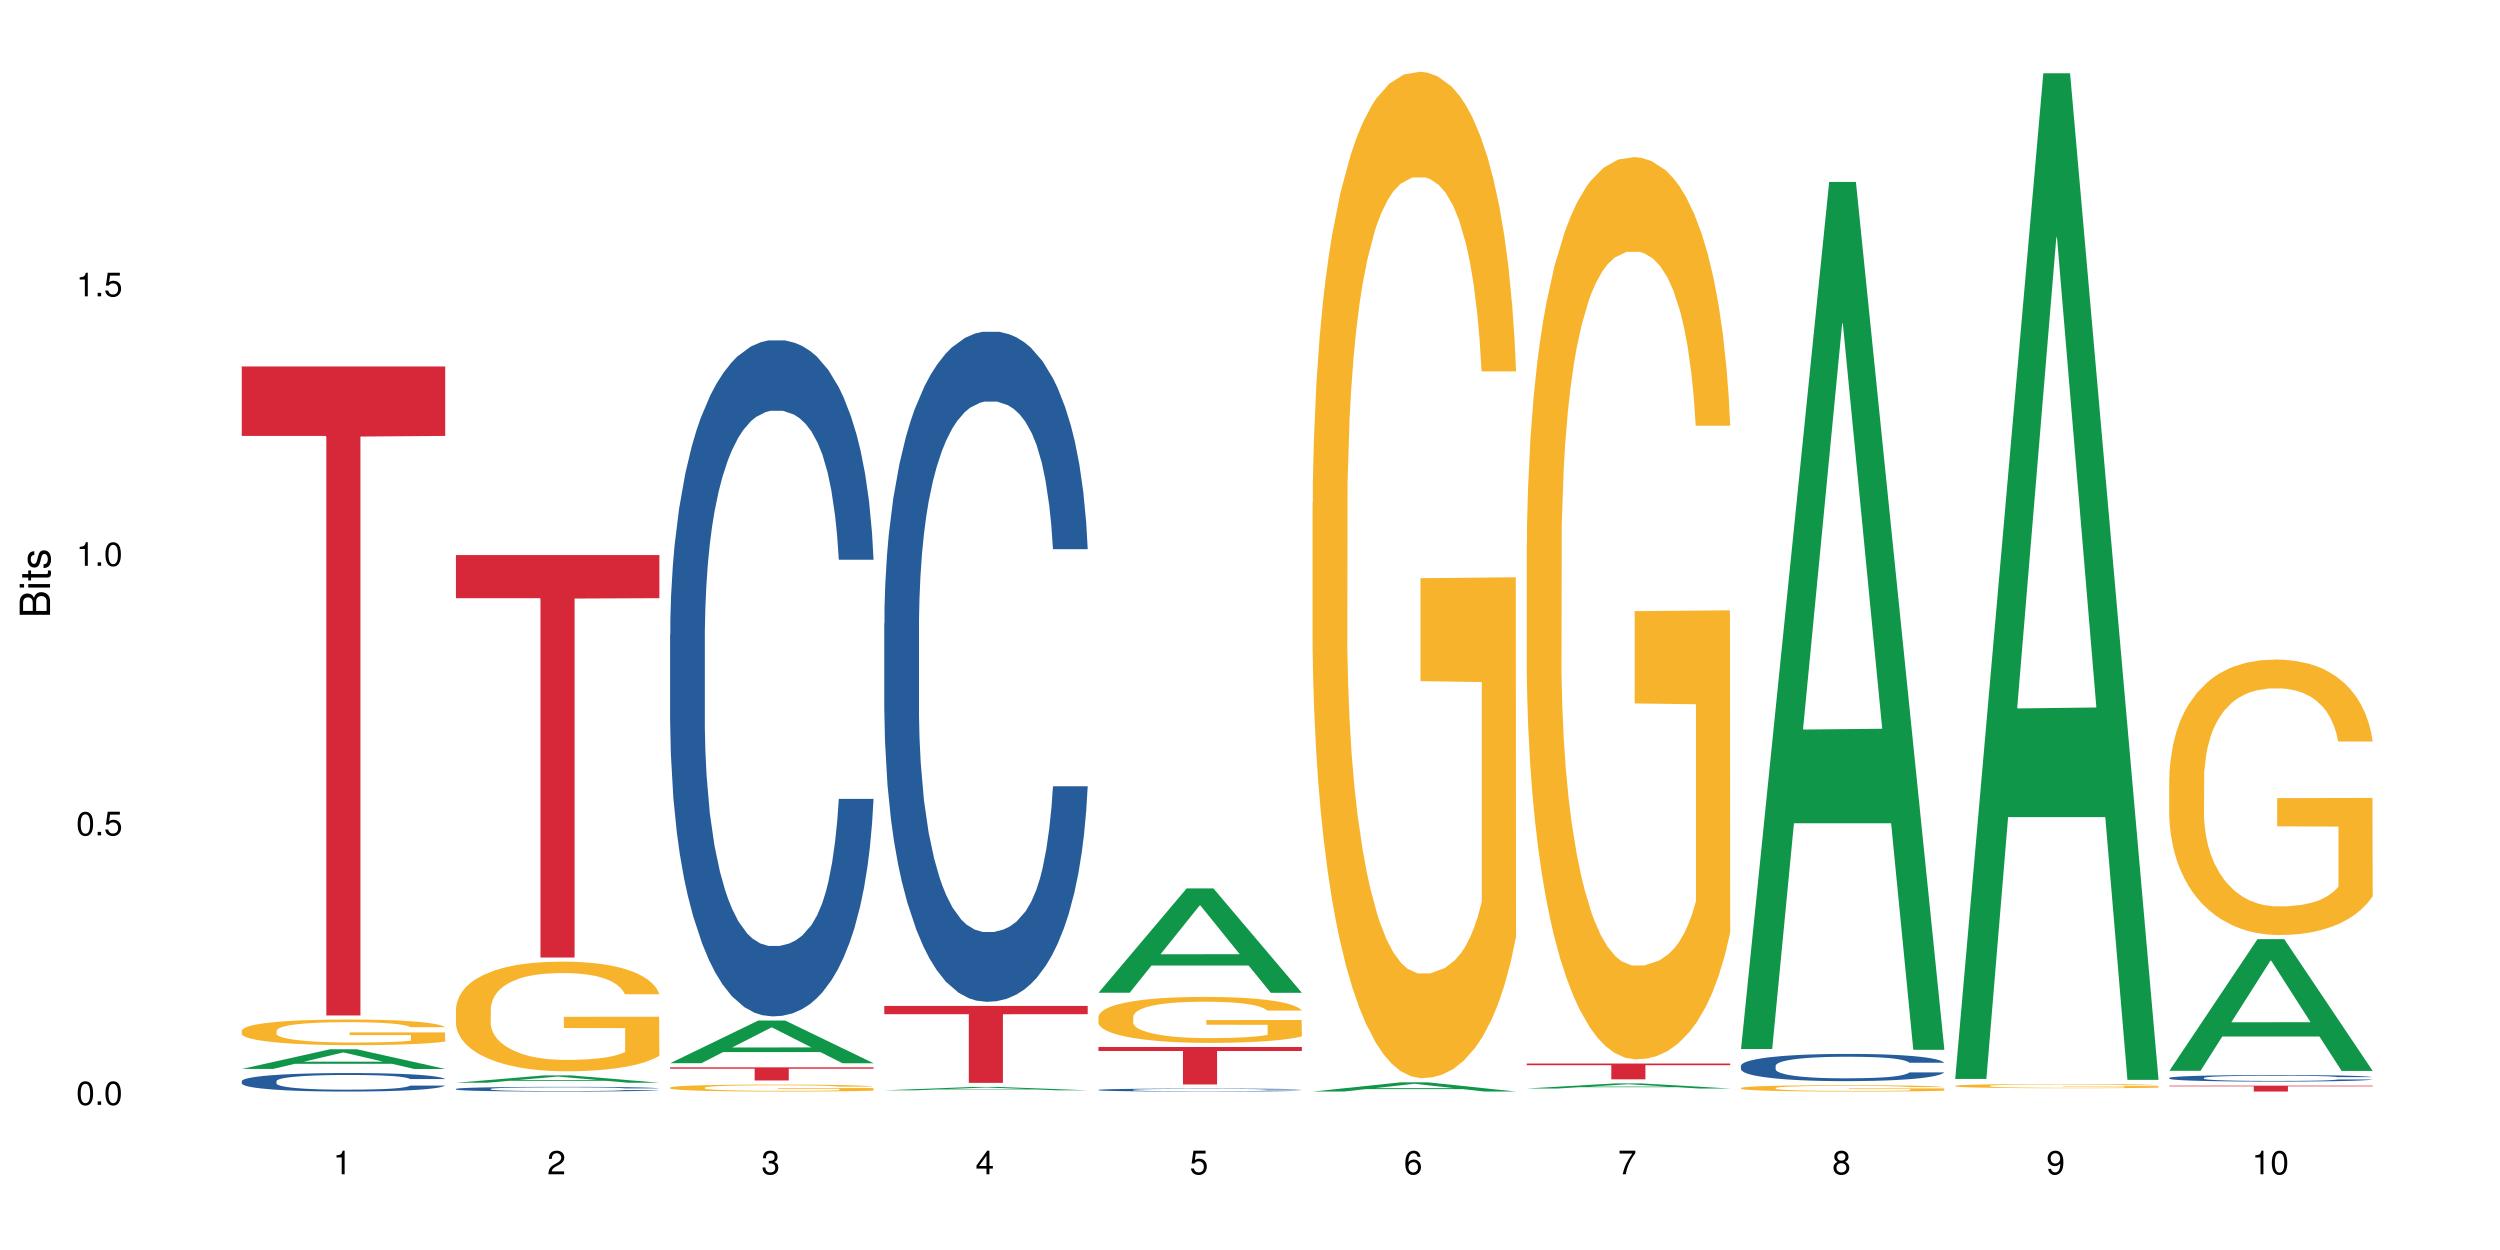 <?xml version="1.0" encoding="UTF-8"?>
<svg xmlns="http://www.w3.org/2000/svg" xmlns:xlink="http://www.w3.org/1999/xlink" width="720pt" height="360pt" viewBox="0 0 720 360" version="1.1">
<defs>
<g>
<symbol overflow="visible" id="glyph0-0">
<path style="stroke:none;" d=""/>
</symbol>
<symbol overflow="visible" id="glyph0-1">
<path style="stroke:none;" d="M 2.641 -6.797 C 2 -6.797 1.422 -6.531 1.078 -6.047 C 0.641 -5.453 0.406 -4.547 0.406 -3.297 C 0.406 -1 1.188 0.219 2.641 0.219 C 4.078 0.219 4.859 -1 4.859 -3.234 C 4.859 -4.562 4.656 -5.438 4.203 -6.047 C 3.844 -6.531 3.281 -6.797 2.641 -6.797 Z M 2.641 -6.047 C 3.547 -6.047 4 -5.125 4 -3.312 C 4 -1.375 3.562 -0.484 2.625 -0.484 C 1.734 -0.484 1.281 -1.422 1.281 -3.281 C 1.281 -5.141 1.734 -6.047 2.641 -6.047 Z M 2.641 -6.047 "/>
</symbol>
<symbol overflow="visible" id="glyph0-2">
<path style="stroke:none;" d="M 1.828 -1 L 0.828 -1 L 0.828 0 L 1.828 0 Z M 1.828 -1 "/>
</symbol>
<symbol overflow="visible" id="glyph0-3">
<path style="stroke:none;" d="M 4.562 -6.797 L 1.062 -6.797 L 0.547 -3.094 L 1.328 -3.094 C 1.719 -3.562 2.047 -3.734 2.578 -3.734 C 3.484 -3.734 4.062 -3.109 4.062 -2.094 C 4.062 -1.125 3.484 -0.531 2.578 -0.531 C 1.828 -0.531 1.375 -0.906 1.188 -1.672 L 0.328 -1.672 C 0.453 -1.109 0.547 -0.844 0.75 -0.594 C 1.125 -0.078 1.828 0.219 2.594 0.219 C 3.969 0.219 4.922 -0.781 4.922 -2.219 C 4.922 -3.562 4.031 -4.484 2.719 -4.484 C 2.25 -4.484 1.859 -4.359 1.469 -4.062 L 1.734 -5.969 L 4.562 -5.969 Z M 4.562 -6.797 "/>
</symbol>
<symbol overflow="visible" id="glyph0-4">
<path style="stroke:none;" d="M 2.484 -4.844 L 2.484 0 L 3.328 0 L 3.328 -6.797 L 2.766 -6.797 C 2.469 -5.75 2.281 -5.609 0.984 -5.453 L 0.984 -4.844 Z M 2.484 -4.844 "/>
</symbol>
<symbol overflow="visible" id="glyph0-5">
<path style="stroke:none;" d="M 4.859 -0.828 L 1.281 -0.828 C 1.359 -1.391 1.672 -1.75 2.5 -2.234 L 3.469 -2.75 C 4.406 -3.266 4.906 -3.969 4.906 -4.812 C 4.906 -5.375 4.672 -5.906 4.266 -6.266 C 3.859 -6.625 3.375 -6.797 2.719 -6.797 C 1.859 -6.797 1.219 -6.5 0.844 -5.922 C 0.609 -5.562 0.5 -5.125 0.484 -4.438 L 1.328 -4.438 C 1.359 -4.906 1.406 -5.188 1.531 -5.406 C 1.75 -5.812 2.188 -6.062 2.703 -6.062 C 3.469 -6.062 4.031 -5.516 4.031 -4.781 C 4.031 -4.25 3.719 -3.797 3.125 -3.438 L 2.234 -2.938 C 0.812 -2.141 0.406 -1.5 0.328 0 L 4.859 0 Z M 4.859 -0.828 "/>
</symbol>
<symbol overflow="visible" id="glyph0-6">
<path style="stroke:none;" d="M 2.125 -3.125 L 2.578 -3.125 C 3.516 -3.125 3.984 -2.703 3.984 -1.891 C 3.984 -1.031 3.469 -0.531 2.578 -0.531 C 1.656 -0.531 1.203 -0.984 1.156 -1.969 L 0.312 -1.969 C 0.344 -1.422 0.438 -1.078 0.609 -0.766 C 0.953 -0.109 1.625 0.219 2.547 0.219 C 3.953 0.219 4.859 -0.609 4.859 -1.906 C 4.859 -2.766 4.516 -3.25 3.703 -3.516 C 4.344 -3.766 4.656 -4.25 4.656 -4.938 C 4.656 -6.109 3.875 -6.797 2.578 -6.797 C 1.203 -6.797 0.484 -6.047 0.453 -4.609 L 1.297 -4.609 C 1.312 -5.016 1.344 -5.25 1.453 -5.453 C 1.641 -5.828 2.062 -6.062 2.594 -6.062 C 3.344 -6.062 3.797 -5.625 3.797 -4.906 C 3.797 -4.422 3.609 -4.141 3.25 -3.984 C 3.016 -3.891 2.719 -3.844 2.125 -3.844 Z M 2.125 -3.125 "/>
</symbol>
<symbol overflow="visible" id="glyph0-7">
<path style="stroke:none;" d="M 3.141 -1.625 L 3.141 0 L 3.984 0 L 3.984 -1.625 L 4.984 -1.625 L 4.984 -2.391 L 3.984 -2.391 L 3.984 -6.797 L 3.359 -6.797 L 0.266 -2.516 L 0.266 -1.625 Z M 3.141 -2.391 L 1 -2.391 L 3.141 -5.359 Z M 3.141 -2.391 "/>
</symbol>
<symbol overflow="visible" id="glyph0-8">
<path style="stroke:none;" d="M 4.781 -5.031 C 4.609 -6.141 3.891 -6.797 2.844 -6.797 C 2.094 -6.797 1.422 -6.438 1.031 -5.828 C 0.609 -5.172 0.406 -4.344 0.406 -3.094 C 0.406 -1.953 0.578 -1.234 0.984 -0.625 C 1.359 -0.078 1.953 0.219 2.703 0.219 C 3.984 0.219 4.922 -0.734 4.922 -2.078 C 4.922 -3.344 4.062 -4.234 2.844 -4.234 C 2.172 -4.234 1.641 -3.969 1.281 -3.469 C 1.281 -5.125 1.828 -6.047 2.797 -6.047 C 3.391 -6.047 3.797 -5.672 3.938 -5.031 Z M 2.734 -3.484 C 3.547 -3.484 4.062 -2.922 4.062 -2 C 4.062 -1.156 3.484 -0.531 2.703 -0.531 C 1.922 -0.531 1.328 -1.188 1.328 -2.047 C 1.328 -2.891 1.906 -3.484 2.734 -3.484 Z M 2.734 -3.484 "/>
</symbol>
<symbol overflow="visible" id="glyph0-9">
<path style="stroke:none;" d="M 4.984 -6.797 L 0.438 -6.797 L 0.438 -5.969 L 4.109 -5.969 C 2.5 -3.656 1.828 -2.234 1.328 0 L 2.219 0 C 2.594 -2.172 3.453 -4.047 4.984 -6.094 Z M 4.984 -6.797 "/>
</symbol>
<symbol overflow="visible" id="glyph0-10">
<path style="stroke:none;" d="M 3.75 -3.578 C 4.453 -4 4.688 -4.344 4.688 -4.984 C 4.688 -6.047 3.844 -6.797 2.641 -6.797 C 1.438 -6.797 0.594 -6.047 0.594 -4.984 C 0.594 -4.359 0.828 -4.016 1.516 -3.578 C 0.734 -3.203 0.359 -2.641 0.359 -1.891 C 0.359 -0.641 1.297 0.219 2.641 0.219 C 3.984 0.219 4.922 -0.641 4.922 -1.875 C 4.922 -2.641 4.531 -3.203 3.75 -3.578 Z M 2.641 -6.047 C 3.359 -6.047 3.812 -5.625 3.812 -4.969 C 3.812 -4.344 3.344 -3.922 2.641 -3.922 C 1.922 -3.922 1.453 -4.344 1.453 -4.984 C 1.453 -5.625 1.922 -6.047 2.641 -6.047 Z M 2.641 -3.203 C 3.484 -3.203 4.062 -2.672 4.062 -1.875 C 4.062 -1.062 3.484 -0.531 2.625 -0.531 C 1.797 -0.531 1.219 -1.078 1.219 -1.875 C 1.219 -2.672 1.797 -3.203 2.641 -3.203 Z M 2.641 -3.203 "/>
</symbol>
<symbol overflow="visible" id="glyph0-11">
<path style="stroke:none;" d="M 0.516 -1.547 C 0.672 -0.438 1.406 0.219 2.438 0.219 C 3.188 0.219 3.859 -0.141 4.266 -0.75 C 4.688 -1.406 4.891 -2.25 4.891 -3.484 C 4.891 -4.625 4.703 -5.359 4.312 -5.953 C 3.938 -6.5 3.344 -6.797 2.594 -6.797 C 1.297 -6.797 0.359 -5.844 0.359 -4.516 C 0.359 -3.25 1.234 -2.344 2.453 -2.344 C 3.094 -2.344 3.562 -2.578 4.016 -3.109 C 4 -1.453 3.469 -0.531 2.5 -0.531 C 1.906 -0.531 1.484 -0.906 1.359 -1.547 Z M 2.578 -6.062 C 3.375 -6.062 3.969 -5.406 3.969 -4.531 C 3.969 -3.688 3.375 -3.094 2.547 -3.094 C 1.734 -3.094 1.234 -3.672 1.234 -4.578 C 1.234 -5.438 1.797 -6.062 2.578 -6.062 Z M 2.578 -6.062 "/>
</symbol>
<symbol overflow="visible" id="glyph1-0">
<path style="stroke:none;" d=""/>
</symbol>
<symbol overflow="visible" id="glyph1-1">
<path style="stroke:none;" d="M 0 -0.953 L 0 -4.891 C 0 -5.719 -0.234 -6.344 -0.734 -6.797 C -1.188 -7.234 -1.812 -7.469 -2.5 -7.469 C -3.547 -7.469 -4.188 -7 -4.625 -5.875 C -4.984 -6.672 -5.641 -7.094 -6.531 -7.094 C -7.156 -7.094 -7.734 -6.859 -8.141 -6.391 C -8.562 -5.938 -8.75 -5.344 -8.75 -4.5 L -8.75 -0.953 Z M -4.984 -2.062 L -7.766 -2.062 L -7.766 -4.219 C -7.766 -4.844 -7.688 -5.203 -7.453 -5.5 C -7.219 -5.812 -6.859 -5.969 -6.375 -5.969 C -5.906 -5.969 -5.531 -5.812 -5.297 -5.5 C -5.062 -5.203 -4.984 -4.844 -4.984 -4.219 Z M -0.984 -2.062 L -4 -2.062 L -4 -4.781 C -4 -5.328 -3.859 -5.688 -3.578 -5.953 C -3.297 -6.219 -2.922 -6.359 -2.484 -6.359 C -2.062 -6.359 -1.688 -6.219 -1.406 -5.953 C -1.109 -5.688 -0.984 -5.328 -0.984 -4.781 Z M -0.984 -2.062 "/>
</symbol>
<symbol overflow="visible" id="glyph1-2">
<path style="stroke:none;" d="M -6.281 -1.797 L -6.281 -0.797 L 0 -0.797 L 0 -1.797 Z M -8.75 -1.797 L -8.75 -0.797 L -7.484 -0.797 L -7.484 -1.797 Z M -8.75 -1.797 "/>
</symbol>
<symbol overflow="visible" id="glyph1-3">
<path style="stroke:none;" d="M -6.281 -3.047 L -6.281 -2.016 L -8.016 -2.016 L -8.016 -1.016 L -6.281 -1.016 L -6.281 -0.172 L -5.469 -0.172 L -5.469 -1.016 L -0.719 -1.016 C -0.078 -1.016 0.281 -1.453 0.281 -2.234 C 0.281 -2.469 0.25 -2.719 0.188 -3.047 L -0.641 -3.047 C -0.609 -2.922 -0.594 -2.766 -0.594 -2.562 C -0.594 -2.141 -0.719 -2.016 -1.156 -2.016 L -5.469 -2.016 L -5.469 -3.047 Z M -6.281 -3.047 "/>
</symbol>
<symbol overflow="visible" id="glyph1-4">
<path style="stroke:none;" d="M -4.531 -5.25 C -5.766 -5.25 -6.469 -4.422 -6.469 -2.969 C -6.469 -1.516 -5.719 -0.562 -4.547 -0.562 C -3.562 -0.562 -3.094 -1.062 -2.734 -2.562 L -2.516 -3.484 C -2.344 -4.188 -2.094 -4.469 -1.625 -4.469 C -1.047 -4.469 -0.641 -3.875 -0.641 -3 C -0.641 -2.453 -0.797 -2 -1.062 -1.75 C -1.25 -1.594 -1.422 -1.531 -1.875 -1.469 L -1.875 -0.406 C -0.422 -0.453 0.281 -1.266 0.281 -2.922 C 0.281 -4.5 -0.5 -5.516 -1.719 -5.516 C -2.656 -5.516 -3.172 -4.984 -3.469 -3.734 L -3.703 -2.766 C -3.891 -1.953 -4.156 -1.609 -4.594 -1.609 C -5.172 -1.609 -5.547 -2.125 -5.547 -2.938 C -5.547 -3.75 -5.203 -4.172 -4.531 -4.203 Z M -4.531 -5.25 "/>
</symbol>
</g>
</defs>
<g id="surface7117">
<rect x="0" y="0" width="720" height="360" style="fill:rgb(100%,100%,100%);fill-opacity:1;stroke:none;"/>
<path style=" stroke:none;fill-rule:nonzero;fill:rgb(6.275%,58.824%,28.235%);fill-opacity:1;" d="M 69.629 307.855 L 69.691 307.852 L 95.047 302.188 L 102.746 302.188 L 128.223 307.863 L 119.273 307.863 L 112.887 306.379 L 84.902 306.379 L 78.645 307.855 L 69.629 307.855 L 87.598 305.77 L 110.32 305.762 L 98.988 303.117 L 98.863 303.109 L 98.738 303.125 L 87.535 305.762 L 87.598 305.77 Z M 69.629 307.855 "/>
<path style=" stroke:none;fill-rule:nonzero;fill:rgb(14.51%,36.078%,60%);fill-opacity:1;" d="M 69.629 311.359 L 69.699 311.355 L 69.699 311.238 L 69.914 311.055 L 70.414 310.82 L 70.914 310.66 L 72.203 310.371 L 73.988 310.094 L 75.848 309.879 L 77.203 309.754 L 78.418 309.656 L 81.207 309.473 L 82.992 309.383 L 84.922 309.301 L 87.281 309.215 L 88.996 309.168 L 92.852 309.09 L 95.711 309.055 L 97.926 309.039 L 102.715 309.039 L 105.574 309.059 L 107.645 309.086 L 109.93 309.125 L 111.859 309.168 L 115.219 309.273 L 118.219 309.41 L 119.578 309.488 L 121.723 309.641 L 123.367 309.785 L 124.508 309.914 L 125.797 310.094 L 126.938 310.312 L 127.797 310.562 L 128.223 310.77 L 118.219 310.77 L 117.719 310.574 L 117.148 310.426 L 116.078 310.227 L 115.004 310.082 L 113.504 309.941 L 112.148 309.852 L 110.289 309.758 L 108.645 309.699 L 106.93 309.656 L 105.285 309.625 L 102.141 309.598 L 98.5 309.598 L 97.141 309.605 L 94.355 309.645 L 92.852 309.68 L 90.711 309.746 L 89.207 309.812 L 87.422 309.906 L 86.207 309.992 L 84.707 310.117 L 83.637 310.23 L 82.422 310.391 L 81.707 310.512 L 81.062 310.648 L 80.492 310.809 L 80.062 310.98 L 79.777 311.16 L 79.633 311.336 L 79.633 312.09 L 79.777 312.266 L 80.133 312.469 L 81.062 312.77 L 82.422 313.027 L 83.992 313.23 L 85.492 313.375 L 86.352 313.445 L 87.492 313.523 L 89.281 313.621 L 91.852 313.719 L 93.352 313.758 L 95.641 313.797 L 97.996 313.816 L 101.141 313.816 L 103.93 313.797 L 105.785 313.77 L 107.715 313.734 L 110.359 313.648 L 112.004 313.57 L 113.434 313.48 L 114.504 313.387 L 115.219 313.309 L 116.293 313.156 L 117.148 312.992 L 117.793 312.82 L 118.219 312.656 L 128.223 312.656 L 127.797 312.852 L 127.152 313.039 L 126.508 313.184 L 125.508 313.352 L 124.367 313.504 L 122.723 313.676 L 121.363 313.785 L 119.578 313.906 L 117.934 314 L 116.148 314.082 L 113.504 314.18 L 111.789 314.23 L 109.93 314.273 L 107.715 314.312 L 104.93 314.348 L 101.93 314.367 L 99.141 314.371 L 96.141 314.359 L 93.926 314.34 L 90.996 314.297 L 87.352 314.211 L 84.707 314.117 L 82.633 314.023 L 80.848 313.926 L 78.848 313.797 L 76.273 313.582 L 74.703 313.414 L 73.633 313.281 L 72.418 313.09 L 71.559 312.918 L 70.559 312.645 L 69.844 312.301 L 69.629 312.031 Z M 69.629 311.359 "/>
<path style=" stroke:none;fill-rule:nonzero;fill:rgb(96.863%,70.196%,16.863%);fill-opacity:1;" d="M 69.629 296.789 L 69.699 296.781 L 69.699 296.645 L 69.988 296.344 L 70.703 295.926 L 71.629 295.582 L 72.629 295.309 L 73.273 295.168 L 74.344 294.965 L 75.273 294.816 L 77.633 294.516 L 80.633 294.23 L 82.277 294.109 L 84.137 293.996 L 86.777 293.867 L 87.992 293.82 L 91.711 293.711 L 95.926 293.645 L 100.57 293.625 L 102.715 293.633 L 105.645 293.656 L 109.645 293.73 L 111.934 293.801 L 113.719 293.867 L 115.578 293.953 L 117.863 294.09 L 120.008 294.25 L 121.723 294.414 L 123.438 294.617 L 124.867 294.832 L 126.082 295.066 L 127.152 295.352 L 127.797 295.586 L 128.223 295.824 L 118.293 295.824 L 117.719 295.586 L 117.078 295.406 L 116.004 295.184 L 114.934 295.02 L 113.863 294.891 L 111.859 294.719 L 110.145 294.609 L 108.004 294.516 L 105.93 294.453 L 103.57 294.414 L 102.141 294.398 L 98.355 294.398 L 94.926 294.445 L 92.926 294.5 L 91.496 294.555 L 89.496 294.656 L 88.281 294.738 L 87.566 294.793 L 85.422 295 L 83.992 295.188 L 83.207 295.316 L 82.207 295.52 L 81.492 295.703 L 80.707 295.973 L 80.277 296.172 L 79.703 296.633 L 79.633 297.848 L 79.848 298.102 L 80.277 298.379 L 80.848 298.621 L 81.707 298.879 L 82.562 299.074 L 84.062 299.336 L 85.352 299.512 L 86.352 299.625 L 88.281 299.809 L 89.066 299.871 L 90.922 299.992 L 92.852 300.086 L 95.211 300.168 L 96.996 300.207 L 99.855 300.242 L 103.5 300.242 L 107.789 300.199 L 110.504 300.145 L 112.359 300.094 L 113.574 300.047 L 115.078 299.973 L 116.148 299.902 L 117.148 299.828 L 118.363 299.715 L 118.363 298.102 L 100.715 298.098 L 100.715 297.34 L 128.152 297.332 L 128.223 299.973 L 126.723 300.152 L 124.867 300.328 L 123.078 300.465 L 121.223 300.578 L 118.578 300.707 L 116.434 300.785 L 113.148 300.883 L 110.145 300.941 L 107 300.984 L 104.215 301.004 L 100.93 301.008 L 97.996 300.996 L 94.855 300.957 L 92.352 300.902 L 90.066 300.836 L 87.781 300.746 L 84.922 300.605 L 83.062 300.492 L 81.133 300.348 L 79.203 300.18 L 77.488 299.996 L 76.348 299.855 L 75.203 299.695 L 73.988 299.492 L 72.844 299.262 L 71.988 299.055 L 71.203 298.816 L 70.629 298.594 L 70.059 298.293 L 69.773 298.047 L 69.629 297.84 Z M 69.629 296.789 "/>
<path style=" stroke:none;fill-rule:nonzero;fill:rgb(83.922%,15.686%,22.353%);fill-opacity:1;" d="M 69.629 105.543 L 128.223 105.543 L 128.223 125.547 L 103.805 125.723 L 103.805 292.445 L 93.98 292.445 L 93.98 125.898 L 93.836 125.547 L 69.629 125.547 Z M 69.629 105.543 "/>
<path style=" stroke:none;fill-rule:nonzero;fill:rgb(6.275%,58.824%,28.235%);fill-opacity:1;" d="M 131.309 311.828 L 131.371 311.828 L 156.727 309.707 L 164.426 309.707 L 189.902 311.832 L 180.953 311.832 L 174.566 311.277 L 146.582 311.277 L 140.324 311.828 L 131.309 311.828 L 149.273 311.047 L 172 311.047 L 160.668 310.055 L 160.543 310.055 L 160.418 310.059 L 149.211 311.047 L 149.273 311.047 Z M 131.309 311.828 "/>
<path style=" stroke:none;fill-rule:nonzero;fill:rgb(14.51%,36.078%,60%);fill-opacity:1;" d="M 131.309 313.602 L 131.379 313.602 L 131.379 313.57 L 131.594 313.523 L 132.094 313.465 L 132.594 313.422 L 133.883 313.352 L 135.668 313.277 L 137.523 313.223 L 138.883 313.191 L 140.098 313.168 L 142.883 313.121 L 144.672 313.098 L 146.602 313.078 L 148.957 313.055 L 150.672 313.043 L 154.531 313.023 L 157.391 313.016 L 159.605 313.012 L 164.395 313.012 L 167.25 313.016 L 169.324 313.023 L 171.609 313.031 L 173.539 313.043 L 176.898 313.07 L 179.898 313.105 L 181.258 313.125 L 183.402 313.164 L 185.043 313.199 L 186.188 313.234 L 187.473 313.277 L 188.617 313.336 L 189.477 313.398 L 189.902 313.453 L 179.898 313.453 L 179.398 313.402 L 178.828 313.363 L 177.758 313.312 L 176.684 313.277 L 175.184 313.242 L 173.824 313.219 L 171.969 313.191 L 170.324 313.18 L 168.609 313.168 L 166.965 313.16 L 163.82 313.152 L 160.176 313.152 L 158.82 313.156 L 156.031 313.164 L 154.531 313.172 L 152.387 313.191 L 150.887 313.207 L 149.102 313.23 L 147.887 313.254 L 146.387 313.285 L 145.312 313.312 L 144.098 313.355 L 143.387 313.387 L 142.742 313.422 L 142.172 313.461 L 141.742 313.504 L 141.457 313.551 L 141.312 313.598 L 141.312 313.789 L 141.457 313.832 L 141.812 313.887 L 142.742 313.961 L 144.098 314.027 L 145.672 314.078 L 147.172 314.117 L 148.031 314.133 L 149.172 314.156 L 150.961 314.18 L 153.531 314.203 L 155.031 314.215 L 157.32 314.223 L 159.676 314.23 L 162.82 314.23 L 165.609 314.223 L 167.465 314.219 L 169.395 314.207 L 172.039 314.188 L 173.684 314.168 L 175.113 314.145 L 176.184 314.121 L 176.898 314.102 L 177.969 314.062 L 178.828 314.02 L 179.473 313.977 L 179.898 313.934 L 189.902 313.934 L 189.477 313.984 L 188.832 314.031 L 188.188 314.066 L 187.188 314.109 L 186.047 314.148 L 184.402 314.191 L 183.043 314.223 L 181.258 314.254 L 179.613 314.277 L 177.828 314.297 L 175.184 314.32 L 173.469 314.336 L 171.609 314.348 L 169.395 314.355 L 166.609 314.363 L 163.605 314.371 L 160.82 314.371 L 157.82 314.367 L 155.605 314.363 L 152.676 314.352 L 149.031 314.328 L 146.387 314.305 L 144.312 314.281 L 142.527 314.258 L 140.527 314.223 L 137.953 314.168 L 136.383 314.129 L 135.309 314.094 L 134.094 314.043 L 133.238 314 L 132.238 313.93 L 131.523 313.844 L 131.309 313.773 Z M 131.309 313.602 "/>
<path style=" stroke:none;fill-rule:nonzero;fill:rgb(96.863%,70.196%,16.863%);fill-opacity:1;" d="M 131.309 290.473 L 131.379 290.445 L 131.379 289.867 L 131.664 288.57 L 132.379 286.781 L 133.309 285.312 L 134.309 284.156 L 134.953 283.551 L 136.023 282.688 L 136.953 282.051 L 139.312 280.754 L 142.312 279.543 L 143.957 279.023 L 145.812 278.531 L 148.457 277.984 L 149.672 277.785 L 153.391 277.32 L 157.605 277.035 L 162.25 276.945 L 164.395 276.977 L 167.324 277.09 L 171.324 277.41 L 173.613 277.695 L 175.398 277.984 L 177.254 278.359 L 179.543 278.938 L 181.688 279.629 L 183.402 280.32 L 185.117 281.188 L 186.547 282.109 L 187.762 283.117 L 188.832 284.332 L 189.477 285.34 L 189.902 286.348 L 179.973 286.348 L 179.398 285.34 L 178.758 284.562 L 177.684 283.609 L 176.613 282.918 L 175.539 282.371 L 173.539 281.621 L 171.824 281.156 L 169.68 280.754 L 167.609 280.496 L 165.25 280.32 L 163.82 280.266 L 160.035 280.266 L 156.605 280.465 L 154.605 280.695 L 153.176 280.926 L 151.172 281.359 L 149.957 281.707 L 149.246 281.938 L 147.102 282.832 L 145.672 283.637 L 144.887 284.188 L 143.887 285.051 L 143.172 285.832 L 142.383 286.984 L 141.957 287.848 L 141.383 289.812 L 141.312 295.004 L 141.527 296.098 L 141.957 297.281 L 142.527 298.32 L 143.387 299.414 L 144.242 300.25 L 145.742 301.375 L 147.027 302.125 L 148.031 302.617 L 149.957 303.395 L 150.746 303.656 L 152.602 304.176 L 154.531 304.578 L 156.891 304.926 L 158.676 305.098 L 161.535 305.242 L 165.18 305.242 L 169.469 305.066 L 172.184 304.836 L 174.039 304.605 L 175.254 304.406 L 176.754 304.086 L 177.828 303.801 L 178.828 303.48 L 180.043 302.992 L 180.043 296.098 L 162.391 296.07 L 162.391 292.84 L 189.832 292.809 L 189.902 304.086 L 188.402 304.867 L 186.547 305.617 L 184.758 306.191 L 182.902 306.684 L 180.258 307.23 L 178.113 307.578 L 174.824 307.98 L 171.824 308.242 L 168.68 308.414 L 165.895 308.5 L 162.605 308.531 L 159.676 308.473 L 156.531 308.297 L 154.031 308.066 L 151.746 307.781 L 149.457 307.406 L 146.602 306.797 L 144.742 306.309 L 142.812 305.703 L 140.883 304.98 L 139.168 304.203 L 138.027 303.598 L 136.883 302.906 L 135.668 302.039 L 134.523 301.059 L 133.668 300.164 L 132.879 299.156 L 132.309 298.203 L 131.738 296.906 L 131.453 295.867 L 131.309 294.973 Z M 131.309 290.473 "/>
<path style=" stroke:none;fill-rule:nonzero;fill:rgb(83.922%,15.686%,22.353%);fill-opacity:1;" d="M 131.309 159.867 L 189.902 159.867 L 189.902 172.273 L 165.484 172.383 L 165.484 275.766 L 155.656 275.766 L 155.656 172.492 L 155.516 172.273 L 131.309 172.273 Z M 131.309 159.867 "/>
<path style=" stroke:none;fill-rule:nonzero;fill:rgb(6.275%,58.824%,28.235%);fill-opacity:1;" d="M 192.988 306.199 L 193.051 306.188 L 218.402 293.906 L 226.105 293.906 L 251.582 306.211 L 242.629 306.211 L 236.246 302.996 L 208.262 302.996 L 202.004 306.199 L 192.988 306.199 L 210.953 301.668 L 233.68 301.656 L 222.348 295.914 L 222.223 295.902 L 222.098 295.938 L 210.891 301.656 L 210.953 301.668 Z M 192.988 306.199 "/>
<path style=" stroke:none;fill-rule:nonzero;fill:rgb(14.51%,36.078%,60%);fill-opacity:1;" d="M 192.988 182.742 L 193.059 182.566 L 193.059 178.293 L 193.273 171.531 L 193.773 162.988 L 194.273 157.117 L 195.559 146.617 L 197.348 136.473 L 199.203 128.645 L 200.562 124.016 L 201.777 120.457 L 204.562 113.871 L 206.352 110.492 L 208.281 107.465 L 210.637 104.441 L 212.352 102.66 L 216.211 99.812 L 219.07 98.566 L 221.285 98.031 L 226.074 98.031 L 228.93 98.746 L 231.004 99.633 L 233.289 101.059 L 235.219 102.66 L 238.578 106.574 L 241.578 111.559 L 242.938 114.406 L 245.082 119.922 L 246.723 125.262 L 247.867 129.887 L 249.152 136.473 L 250.297 144.48 L 251.152 153.559 L 251.582 161.211 L 241.578 161.211 L 241.078 154.09 L 240.508 148.574 L 239.434 141.277 L 238.363 136.117 L 236.863 130.957 L 235.504 127.574 L 233.648 124.195 L 232.004 122.059 L 230.289 120.457 L 228.645 119.387 L 225.5 118.32 L 221.855 118.32 L 220.5 118.676 L 217.711 120.102 L 216.211 121.348 L 214.066 123.836 L 212.566 126.152 L 210.781 129.711 L 209.566 132.734 L 208.066 137.363 L 206.992 141.457 L 205.777 147.328 L 205.062 151.777 L 204.422 156.762 L 203.848 162.633 L 203.422 168.863 L 203.133 175.445 L 202.992 181.855 L 202.992 209.438 L 203.133 215.844 L 203.492 223.32 L 204.422 234.176 L 205.777 243.605 L 207.352 251.082 L 208.852 256.422 L 209.707 258.914 L 210.852 261.758 L 212.637 265.32 L 215.211 268.879 L 216.711 270.301 L 219 271.727 L 221.355 272.438 L 224.5 272.438 L 227.289 271.727 L 229.145 270.836 L 231.074 269.41 L 233.719 266.387 L 235.363 263.539 L 236.793 260.156 L 237.863 256.777 L 238.578 253.93 L 239.648 248.414 L 240.508 242.363 L 241.148 236.133 L 241.578 230.082 L 251.582 230.082 L 251.152 237.199 L 250.512 244.141 L 249.867 249.301 L 248.867 255.531 L 247.723 261.047 L 246.082 267.277 L 244.723 271.371 L 242.938 275.82 L 241.293 279.199 L 239.508 282.227 L 236.863 285.785 L 235.148 287.562 L 233.289 289.168 L 231.074 290.59 L 228.289 291.836 L 225.285 292.547 L 222.5 292.727 L 219.5 292.371 L 217.285 291.656 L 214.352 290.055 L 210.711 286.852 L 208.066 283.473 L 205.992 280.09 L 204.207 276.531 L 202.207 271.727 L 199.633 263.895 L 198.062 257.844 L 196.988 252.863 L 195.773 245.922 L 194.918 239.691 L 193.918 229.727 L 193.203 217.09 L 192.988 207.301 Z M 192.988 182.742 "/>
<path style=" stroke:none;fill-rule:nonzero;fill:rgb(96.863%,70.196%,16.863%);fill-opacity:1;" d="M 192.988 313.219 L 193.059 313.219 L 193.059 313.18 L 193.344 313.098 L 194.059 312.984 L 194.988 312.891 L 195.988 312.816 L 196.633 312.777 L 197.703 312.723 L 198.633 312.684 L 200.992 312.598 L 203.992 312.523 L 205.637 312.488 L 207.492 312.457 L 210.137 312.422 L 211.352 312.41 L 215.066 312.379 L 219.285 312.363 L 223.93 312.355 L 226.074 312.359 L 229.004 312.367 L 233.004 312.387 L 235.289 312.406 L 237.078 312.422 L 238.934 312.445 L 241.223 312.484 L 243.367 312.527 L 245.082 312.57 L 246.797 312.629 L 248.223 312.688 L 249.438 312.75 L 250.512 312.828 L 251.152 312.891 L 251.582 312.957 L 241.648 312.957 L 241.078 312.891 L 240.434 312.844 L 239.363 312.781 L 238.293 312.738 L 237.219 312.703 L 235.219 312.656 L 233.504 312.625 L 231.359 312.598 L 229.289 312.582 L 226.93 312.57 L 225.5 312.566 L 221.715 312.566 L 218.285 312.582 L 216.281 312.598 L 214.855 312.609 L 212.852 312.637 L 211.637 312.66 L 210.922 312.676 L 208.781 312.73 L 207.352 312.785 L 206.566 312.816 L 205.562 312.875 L 204.852 312.922 L 204.062 312.996 L 203.637 313.051 L 203.062 313.176 L 202.992 313.508 L 203.207 313.578 L 203.637 313.652 L 204.207 313.719 L 205.062 313.789 L 205.922 313.844 L 207.422 313.914 L 208.707 313.961 L 209.707 313.992 L 211.637 314.043 L 212.426 314.059 L 214.281 314.094 L 216.211 314.117 L 218.57 314.141 L 220.355 314.152 L 223.215 314.16 L 226.859 314.16 L 231.145 314.148 L 233.863 314.137 L 235.719 314.121 L 236.934 314.109 L 238.434 314.086 L 239.508 314.07 L 240.508 314.047 L 241.723 314.016 L 241.723 313.578 L 224.07 313.574 L 224.07 313.371 L 251.512 313.367 L 251.582 314.086 L 250.082 314.137 L 248.223 314.184 L 246.438 314.223 L 244.578 314.254 L 241.938 314.289 L 239.793 314.309 L 236.504 314.336 L 233.504 314.352 L 230.359 314.363 L 227.574 314.367 L 224.285 314.371 L 221.355 314.367 L 218.211 314.355 L 215.711 314.34 L 213.426 314.324 L 211.137 314.301 L 208.281 314.262 L 206.422 314.23 L 204.492 314.191 L 202.562 314.145 L 200.848 314.094 L 199.703 314.055 L 198.562 314.012 L 197.348 313.957 L 196.203 313.895 L 195.348 313.836 L 194.559 313.773 L 193.988 313.711 L 193.418 313.629 L 193.129 313.562 L 192.988 313.508 Z M 192.988 313.219 "/>
<path style=" stroke:none;fill-rule:nonzero;fill:rgb(83.922%,15.686%,22.353%);fill-opacity:1;" d="M 192.988 307.391 L 251.582 307.391 L 251.582 307.793 L 227.164 307.797 L 227.164 311.176 L 217.336 311.176 L 217.336 307.801 L 217.195 307.793 L 192.988 307.793 Z M 192.988 307.391 "/>
<path style=" stroke:none;fill-rule:nonzero;fill:rgb(6.275%,58.824%,28.235%);fill-opacity:1;" d="M 254.668 314.012 L 254.73 314.012 L 280.082 313.039 L 287.781 313.039 L 313.262 314.012 L 304.309 314.012 L 297.926 313.758 L 269.941 313.758 L 263.68 314.012 L 254.668 314.012 L 272.633 313.652 L 295.359 313.652 L 284.027 313.195 L 283.902 313.195 L 283.777 313.199 L 272.57 313.652 L 272.633 313.652 Z M 254.668 314.012 "/>
<path style=" stroke:none;fill-rule:nonzero;fill:rgb(14.51%,36.078%,60%);fill-opacity:1;" d="M 254.668 179.516 L 254.738 179.34 L 254.738 175.105 L 254.953 168.402 L 255.453 159.934 L 255.953 154.113 L 257.238 143.707 L 259.027 133.652 L 260.883 125.891 L 262.242 121.305 L 263.457 117.777 L 266.242 111.25 L 268.031 107.898 L 269.957 104.898 L 272.316 101.898 L 274.031 100.137 L 277.891 97.312 L 280.75 96.078 L 282.965 95.551 L 287.75 95.551 L 290.609 96.254 L 292.684 97.137 L 294.969 98.547 L 296.898 100.137 L 300.258 104.016 L 303.258 108.957 L 304.617 111.777 L 306.758 117.246 L 308.402 122.539 L 309.547 127.125 L 310.832 133.652 L 311.977 141.59 L 312.832 150.586 L 313.262 158.172 L 303.258 158.172 L 302.758 151.117 L 302.188 145.648 L 301.113 138.414 L 300.043 133.301 L 298.543 128.184 L 297.184 124.832 L 295.328 121.48 L 293.684 119.363 L 291.969 117.777 L 290.324 116.719 L 287.18 115.66 L 283.535 115.66 L 282.18 116.012 L 279.391 117.422 L 277.891 118.656 L 275.746 121.129 L 274.246 123.422 L 272.461 126.949 L 271.246 129.949 L 269.746 134.535 L 268.672 138.59 L 267.457 144.414 L 266.742 148.82 L 266.102 153.762 L 265.527 159.582 L 265.102 165.758 L 264.812 172.285 L 264.672 178.633 L 264.672 205.977 L 264.812 212.324 L 265.172 219.734 L 266.102 230.496 L 267.457 239.844 L 269.031 247.254 L 270.531 252.547 L 271.387 255.016 L 272.531 257.836 L 274.316 261.363 L 276.891 264.895 L 278.391 266.305 L 280.676 267.715 L 283.035 268.422 L 286.18 268.422 L 288.965 267.715 L 290.824 266.832 L 292.754 265.422 L 295.398 262.422 L 297.043 259.602 L 298.469 256.25 L 299.543 252.898 L 300.258 250.074 L 301.328 244.605 L 302.188 238.609 L 302.828 232.434 L 303.258 226.438 L 313.262 226.438 L 312.832 233.492 L 312.191 240.375 L 311.547 245.488 L 310.547 251.664 L 309.402 257.133 L 307.762 263.305 L 306.402 267.363 L 304.617 271.773 L 302.973 275.125 L 301.188 278.121 L 298.543 281.652 L 296.828 283.414 L 294.969 285.004 L 292.754 286.414 L 289.969 287.648 L 286.965 288.355 L 284.18 288.531 L 281.176 288.176 L 278.961 287.473 L 276.031 285.883 L 272.387 282.711 L 269.746 279.359 L 267.672 276.008 L 265.887 272.477 L 263.887 267.715 L 261.312 259.953 L 259.742 253.957 L 258.668 249.016 L 257.453 242.137 L 256.598 235.965 L 255.598 226.086 L 254.883 213.562 L 254.668 203.859 Z M 254.668 179.516 "/>
<path style=" stroke:none;fill-rule:nonzero;fill:rgb(83.922%,15.686%,22.353%);fill-opacity:1;" d="M 254.668 289.711 L 313.262 289.711 L 313.262 292.082 L 288.84 292.102 L 288.84 311.859 L 279.016 311.859 L 279.016 292.121 L 278.875 292.082 L 254.668 292.082 Z M 254.668 289.711 "/>
<path style=" stroke:none;fill-rule:nonzero;fill:rgb(6.275%,58.824%,28.235%);fill-opacity:1;" d="M 316.348 285.906 L 316.41 285.879 L 341.762 255.855 L 349.461 255.855 L 374.941 285.934 L 365.988 285.934 L 359.605 278.082 L 331.621 278.082 L 325.359 285.906 L 316.348 285.906 L 334.312 274.836 L 357.039 274.805 L 345.707 260.77 L 345.582 260.742 L 345.457 260.824 L 334.25 274.805 L 334.312 274.836 Z M 316.348 285.906 "/>
<path style=" stroke:none;fill-rule:nonzero;fill:rgb(14.51%,36.078%,60%);fill-opacity:1;" d="M 316.348 313.883 L 316.418 313.883 L 316.418 313.863 L 316.633 313.832 L 317.133 313.793 L 317.633 313.77 L 318.918 313.723 L 320.703 313.676 L 322.562 313.641 L 323.922 313.621 L 325.137 313.605 L 327.922 313.574 L 329.707 313.559 L 331.637 313.547 L 333.996 313.535 L 335.711 313.527 L 339.57 313.512 L 342.43 313.508 L 344.645 313.504 L 349.43 313.504 L 352.289 313.508 L 354.363 313.512 L 356.648 313.52 L 358.578 313.527 L 361.938 313.543 L 364.938 313.566 L 366.293 313.578 L 368.438 313.602 L 370.082 313.625 L 371.227 313.648 L 372.512 313.676 L 373.656 313.711 L 374.512 313.754 L 374.941 313.785 L 364.938 313.785 L 364.438 313.754 L 363.867 313.73 L 362.793 313.699 L 361.723 313.676 L 360.223 313.652 L 358.863 313.637 L 357.004 313.621 L 355.363 313.613 L 353.648 313.605 L 352.004 313.602 L 348.859 313.594 L 345.215 313.594 L 343.855 313.598 L 341.07 313.602 L 339.57 313.609 L 337.426 313.621 L 335.926 313.629 L 334.141 313.645 L 332.926 313.66 L 331.422 313.68 L 330.352 313.699 L 329.137 313.723 L 328.422 313.742 L 327.777 313.766 L 327.207 313.793 L 326.777 313.82 L 326.492 313.848 L 326.352 313.879 L 326.352 314 L 326.492 314.027 L 326.852 314.062 L 327.777 314.109 L 329.137 314.152 L 330.707 314.184 L 332.211 314.211 L 333.066 314.219 L 334.211 314.234 L 335.996 314.25 L 338.57 314.266 L 340.07 314.27 L 342.355 314.277 L 344.715 314.281 L 347.859 314.281 L 350.645 314.277 L 352.504 314.273 L 354.434 314.266 L 357.078 314.254 L 358.719 314.242 L 360.148 314.227 L 361.223 314.211 L 361.938 314.199 L 363.008 314.172 L 363.867 314.148 L 364.508 314.117 L 364.938 314.094 L 374.941 314.094 L 374.512 314.125 L 373.871 314.156 L 373.227 314.176 L 372.227 314.207 L 371.082 314.23 L 369.438 314.258 L 368.082 314.277 L 366.293 314.297 L 364.652 314.309 L 362.863 314.324 L 360.223 314.34 L 358.508 314.348 L 356.648 314.355 L 354.434 314.359 L 351.645 314.367 L 348.645 314.371 L 345.859 314.371 L 342.855 314.367 L 340.641 314.367 L 337.711 314.359 L 334.066 314.344 L 331.422 314.328 L 329.352 314.316 L 327.566 314.297 L 325.562 314.277 L 322.992 314.242 L 321.418 314.215 L 320.348 314.195 L 319.133 314.164 L 318.273 314.137 L 317.273 314.09 L 316.559 314.035 L 316.348 313.992 Z M 316.348 313.883 "/>
<path style=" stroke:none;fill-rule:nonzero;fill:rgb(96.863%,70.196%,16.863%);fill-opacity:1;" d="M 316.348 292.781 L 316.418 292.77 L 316.418 292.527 L 316.703 291.984 L 317.418 291.234 L 318.348 290.617 L 319.348 290.137 L 319.992 289.883 L 321.062 289.52 L 321.992 289.254 L 324.348 288.711 L 327.352 288.203 L 328.992 287.984 L 330.852 287.777 L 333.496 287.551 L 334.711 287.465 L 338.426 287.27 L 342.641 287.152 L 347.289 287.113 L 349.43 287.125 L 352.359 287.176 L 356.363 287.309 L 358.648 287.43 L 360.434 287.551 L 362.293 287.707 L 364.578 287.949 L 366.723 288.238 L 368.438 288.527 L 370.152 288.891 L 371.582 289.277 L 372.797 289.699 L 373.871 290.207 L 374.512 290.633 L 374.941 291.055 L 365.008 291.055 L 364.438 290.633 L 363.793 290.305 L 362.723 289.906 L 361.648 289.617 L 360.578 289.387 L 358.578 289.07 L 356.863 288.879 L 354.719 288.711 L 352.645 288.602 L 350.289 288.527 L 348.859 288.504 L 345.07 288.504 L 341.641 288.59 L 339.641 288.684 L 338.211 288.781 L 336.211 288.965 L 334.996 289.109 L 334.281 289.203 L 332.137 289.578 L 330.707 289.918 L 329.922 290.148 L 328.922 290.512 L 328.207 290.836 L 327.422 291.32 L 326.992 291.684 L 326.422 292.504 L 326.352 294.68 L 326.562 295.141 L 326.992 295.633 L 327.566 296.07 L 328.422 296.527 L 329.281 296.879 L 330.781 297.352 L 332.066 297.664 L 333.066 297.871 L 334.996 298.195 L 335.781 298.305 L 337.641 298.523 L 339.57 298.691 L 341.93 298.836 L 343.715 298.91 L 346.574 298.969 L 350.219 298.969 L 354.504 298.898 L 357.219 298.801 L 359.078 298.703 L 360.293 298.621 L 361.793 298.488 L 362.863 298.367 L 363.867 298.234 L 365.078 298.027 L 365.078 295.141 L 347.43 295.125 L 347.43 293.773 L 374.871 293.762 L 374.941 298.488 L 373.441 298.812 L 371.582 299.125 L 369.797 299.367 L 367.938 299.574 L 365.293 299.805 L 363.152 299.949 L 359.863 300.117 L 356.863 300.227 L 353.719 300.301 L 350.93 300.336 L 347.645 300.348 L 344.715 300.324 L 341.57 300.25 L 339.07 300.152 L 336.781 300.035 L 334.496 299.875 L 331.637 299.621 L 329.781 299.418 L 327.852 299.164 L 325.922 298.859 L 324.207 298.535 L 323.062 298.281 L 321.918 297.992 L 320.703 297.629 L 319.562 297.219 L 318.703 296.844 L 317.918 296.418 L 317.348 296.02 L 316.773 295.477 L 316.488 295.043 L 316.348 294.668 Z M 316.348 292.781 "/>
<path style=" stroke:none;fill-rule:nonzero;fill:rgb(83.922%,15.686%,22.353%);fill-opacity:1;" d="M 316.348 301.527 L 374.941 301.527 L 374.941 302.684 L 350.52 302.691 L 350.52 312.324 L 340.695 312.324 L 340.695 302.703 L 340.555 302.684 L 316.348 302.684 Z M 316.348 301.527 "/>
<path style=" stroke:none;fill-rule:nonzero;fill:rgb(6.275%,58.824%,28.235%);fill-opacity:1;" d="M 378.023 314.367 L 378.086 314.367 L 403.441 311.703 L 411.141 311.703 L 436.621 314.371 L 427.668 314.371 L 421.281 313.676 L 393.301 313.676 L 387.039 314.367 L 378.023 314.367 L 395.992 313.387 L 418.715 313.383 L 407.387 312.137 L 407.262 312.137 L 407.137 312.145 L 395.93 313.383 L 395.992 313.387 Z M 378.023 314.367 "/>
<path style=" stroke:none;fill-rule:nonzero;fill:rgb(96.863%,70.196%,16.863%);fill-opacity:1;" d="M 378.023 144.812 L 378.098 144.547 L 378.098 139.254 L 378.383 127.34 L 379.098 110.93 L 380.027 97.43 L 381.027 86.84 L 381.668 81.281 L 382.742 73.34 L 383.672 67.516 L 386.027 55.605 L 389.031 44.488 L 390.672 39.723 L 392.531 35.223 L 395.176 30.191 L 396.391 28.34 L 400.105 24.105 L 404.32 21.457 L 408.965 20.664 L 411.109 20.926 L 414.039 21.988 L 418.043 24.898 L 420.328 27.547 L 422.113 30.191 L 423.973 33.633 L 426.258 38.93 L 428.402 45.281 L 430.117 51.633 L 431.832 59.574 L 433.262 68.047 L 434.477 77.312 L 435.547 88.43 L 436.191 97.695 L 436.621 106.957 L 426.688 106.957 L 426.117 97.695 L 425.473 90.547 L 424.402 81.812 L 423.328 75.457 L 422.258 70.43 L 420.258 63.547 L 418.543 59.312 L 416.398 55.605 L 414.324 53.223 L 411.969 51.633 L 410.539 51.105 L 406.75 51.105 L 403.32 52.957 L 401.32 55.074 L 399.891 57.191 L 397.891 61.164 L 396.676 64.34 L 395.961 66.457 L 393.816 74.664 L 392.387 82.074 L 391.602 87.105 L 390.602 95.047 L 389.887 102.195 L 389.102 112.781 L 388.672 120.723 L 388.102 138.723 L 388.027 186.371 L 388.242 196.43 L 388.672 207.285 L 389.242 216.812 L 390.102 226.875 L 390.961 234.551 L 392.461 244.875 L 393.746 251.758 L 394.746 256.258 L 396.676 263.402 L 397.461 265.785 L 399.32 270.551 L 401.25 274.258 L 403.605 277.434 L 405.395 279.023 L 408.25 280.344 L 411.895 280.344 L 416.184 278.758 L 418.898 276.641 L 420.758 274.52 L 421.973 272.668 L 423.473 269.758 L 424.543 267.109 L 425.543 264.199 L 426.758 259.699 L 426.758 196.43 L 409.109 196.168 L 409.109 166.52 L 436.551 166.254 L 436.621 269.758 L 435.121 276.902 L 433.262 283.785 L 431.477 289.082 L 429.617 293.582 L 426.973 298.609 L 424.828 301.785 L 421.543 305.492 L 418.543 307.875 L 415.398 309.465 L 412.609 310.258 L 409.324 310.523 L 406.395 309.992 L 403.25 308.406 L 400.75 306.285 L 398.461 303.641 L 396.176 300.199 L 393.316 294.641 L 391.461 290.141 L 389.531 284.582 L 387.602 277.961 L 385.887 270.816 L 384.742 265.258 L 383.598 258.902 L 382.383 250.961 L 381.242 241.961 L 380.383 233.754 L 379.598 224.492 L 379.027 215.754 L 378.453 203.844 L 378.168 194.312 L 378.023 186.109 Z M 378.023 144.812 "/>
<path style=" stroke:none;fill-rule:nonzero;fill:rgb(6.275%,58.824%,28.235%);fill-opacity:1;" d="M 439.703 313.488 L 439.766 313.484 L 465.121 312.023 L 472.82 312.023 L 498.301 313.488 L 489.348 313.488 L 482.961 313.105 L 454.98 313.105 L 448.719 313.488 L 439.703 313.488 L 457.672 312.949 L 480.395 312.945 L 469.066 312.262 L 468.938 312.262 L 468.812 312.266 L 457.609 312.945 L 457.672 312.949 Z M 439.703 313.488 "/>
<path style=" stroke:none;fill-rule:nonzero;fill:rgb(96.863%,70.196%,16.863%);fill-opacity:1;" d="M 439.703 156.547 L 439.777 156.309 L 439.777 151.562 L 440.062 140.883 L 440.777 126.172 L 441.707 114.066 L 442.707 104.574 L 443.348 99.59 L 444.422 92.473 L 445.348 87.25 L 447.707 76.57 L 450.707 66.602 L 452.352 62.332 L 454.211 58.297 L 456.855 53.789 L 458.07 52.125 L 461.785 48.328 L 466 45.957 L 470.645 45.246 L 472.789 45.48 L 475.719 46.43 L 479.719 49.043 L 482.008 51.414 L 483.793 53.789 L 485.652 56.871 L 487.938 61.621 L 490.082 67.316 L 491.797 73.012 L 493.512 80.129 L 494.941 87.727 L 496.156 96.031 L 497.227 106 L 497.871 114.305 L 498.301 122.609 L 488.367 122.609 L 487.797 114.305 L 487.152 107.898 L 486.082 100.066 L 485.008 94.371 L 483.938 89.859 L 481.938 83.691 L 480.223 79.895 L 478.078 76.57 L 476.004 74.434 L 473.648 73.012 L 472.219 72.535 L 468.43 72.535 L 465 74.199 L 463 76.098 L 461.57 77.996 L 459.57 81.555 L 458.355 84.402 L 457.641 86.301 L 455.496 93.656 L 454.066 100.301 L 453.281 104.812 L 452.281 111.93 L 451.566 118.34 L 450.781 127.832 L 450.352 134.953 L 449.781 151.09 L 449.707 193.809 L 449.922 202.824 L 450.352 212.555 L 450.922 221.098 L 451.781 230.117 L 452.637 237 L 454.141 246.254 L 455.426 252.426 L 456.426 256.461 L 458.355 262.867 L 459.141 265.004 L 461 269.273 L 462.93 272.598 L 465.285 275.445 L 467.074 276.871 L 469.93 278.055 L 473.574 278.055 L 477.863 276.633 L 480.578 274.734 L 482.438 272.836 L 483.652 271.172 L 485.152 268.562 L 486.223 266.191 L 487.223 263.578 L 488.438 259.547 L 488.438 202.824 L 470.789 202.59 L 470.789 176.008 L 498.227 175.77 L 498.301 268.562 L 496.801 274.973 L 494.941 281.141 L 493.156 285.887 L 491.297 289.922 L 488.652 294.43 L 486.508 297.277 L 483.223 300.602 L 480.223 302.738 L 477.078 304.16 L 474.289 304.875 L 471.004 305.109 L 468.074 304.637 L 464.93 303.211 L 462.43 301.312 L 460.141 298.941 L 457.855 295.855 L 454.996 290.871 L 453.137 286.836 L 451.211 281.852 L 449.281 275.922 L 447.566 269.512 L 446.422 264.527 L 445.277 258.832 L 444.062 251.715 L 442.922 243.645 L 442.062 236.289 L 441.277 227.98 L 440.703 220.148 L 440.133 209.469 L 439.848 200.926 L 439.703 193.57 Z M 439.703 156.547 "/>
<path style=" stroke:none;fill-rule:nonzero;fill:rgb(83.922%,15.686%,22.353%);fill-opacity:1;" d="M 439.703 306.289 L 498.301 306.289 L 498.301 306.777 L 473.879 306.781 L 473.879 310.844 L 464.055 310.844 L 464.055 306.785 L 463.91 306.777 L 439.703 306.777 Z M 439.703 306.289 "/>
<path style=" stroke:none;fill-rule:nonzero;fill:rgb(6.275%,58.824%,28.235%);fill-opacity:1;" d="M 501.383 302.117 L 501.445 301.883 L 526.801 52.395 L 534.5 52.395 L 559.98 302.352 L 551.027 302.352 L 544.641 237.102 L 516.66 237.102 L 510.398 302.117 L 501.383 302.117 L 519.352 210.113 L 542.074 209.879 L 530.742 93.23 L 530.617 92.996 L 530.492 93.699 L 519.289 209.879 L 519.352 210.113 Z M 501.383 302.117 "/>
<path style=" stroke:none;fill-rule:nonzero;fill:rgb(14.51%,36.078%,60%);fill-opacity:1;" d="M 501.383 306.938 L 501.453 306.934 L 501.453 306.762 L 501.668 306.488 L 502.168 306.145 L 502.668 305.906 L 503.957 305.484 L 505.742 305.078 L 507.602 304.762 L 508.957 304.574 L 510.172 304.434 L 512.961 304.168 L 514.746 304.031 L 516.676 303.91 L 519.035 303.789 L 520.75 303.715 L 524.605 303.602 L 527.465 303.551 L 529.68 303.531 L 534.469 303.531 L 537.328 303.559 L 539.398 303.594 L 541.688 303.652 L 543.613 303.715 L 546.973 303.875 L 549.977 304.074 L 551.332 304.188 L 553.477 304.41 L 555.121 304.625 L 556.262 304.812 L 557.551 305.078 L 558.691 305.398 L 559.551 305.766 L 559.98 306.074 L 549.977 306.074 L 549.473 305.785 L 548.902 305.562 L 547.832 305.27 L 546.758 305.062 L 545.258 304.855 L 543.902 304.719 L 542.043 304.582 L 540.398 304.496 L 538.684 304.434 L 537.039 304.391 L 533.898 304.348 L 530.254 304.348 L 528.895 304.359 L 526.109 304.418 L 524.605 304.469 L 522.465 304.57 L 520.961 304.66 L 519.176 304.805 L 517.961 304.926 L 516.461 305.113 L 515.391 305.277 L 514.176 305.516 L 513.461 305.691 L 512.816 305.895 L 512.246 306.129 L 511.816 306.379 L 511.531 306.645 L 511.387 306.902 L 511.387 308.012 L 511.531 308.27 L 511.887 308.574 L 512.816 309.008 L 514.176 309.391 L 515.746 309.691 L 517.246 309.906 L 518.105 310.004 L 519.246 310.121 L 521.035 310.262 L 523.605 310.406 L 525.105 310.465 L 527.395 310.52 L 529.754 310.551 L 532.895 310.551 L 535.684 310.52 L 537.543 310.484 L 539.469 310.426 L 542.113 310.305 L 543.758 310.191 L 545.188 310.055 L 546.258 309.918 L 546.973 309.805 L 548.047 309.582 L 548.902 309.34 L 549.547 309.09 L 549.977 308.844 L 559.98 308.844 L 559.551 309.133 L 558.906 309.41 L 558.266 309.617 L 557.262 309.867 L 556.121 310.09 L 554.477 310.34 L 553.117 310.508 L 551.332 310.684 L 549.688 310.82 L 547.902 310.941 L 545.258 311.086 L 543.543 311.156 L 541.688 311.223 L 539.469 311.281 L 536.684 311.328 L 533.684 311.359 L 530.895 311.367 L 527.895 311.352 L 525.68 311.324 L 522.75 311.258 L 519.105 311.129 L 516.461 310.992 L 514.391 310.855 L 512.602 310.715 L 510.602 310.52 L 508.027 310.207 L 506.457 309.961 L 505.387 309.762 L 504.172 309.48 L 503.312 309.23 L 502.312 308.832 L 501.598 308.32 L 501.383 307.926 Z M 501.383 306.938 "/>
<path style=" stroke:none;fill-rule:nonzero;fill:rgb(96.863%,70.196%,16.863%);fill-opacity:1;" d="M 501.383 313.328 L 501.453 313.324 L 501.453 313.293 L 501.742 313.219 L 502.457 313.113 L 503.383 313.027 L 504.383 312.961 L 505.027 312.926 L 506.102 312.875 L 507.027 312.84 L 509.387 312.766 L 512.387 312.695 L 514.031 312.664 L 515.891 312.637 L 518.535 312.605 L 519.75 312.594 L 523.465 312.566 L 527.68 312.551 L 532.324 312.547 L 534.469 312.547 L 537.398 312.555 L 541.398 312.57 L 543.688 312.59 L 545.473 312.605 L 547.332 312.625 L 549.617 312.66 L 551.762 312.699 L 553.477 312.738 L 555.191 312.789 L 556.621 312.844 L 557.836 312.902 L 558.906 312.973 L 559.551 313.031 L 559.98 313.09 L 550.047 313.09 L 549.473 313.031 L 548.832 312.984 L 547.758 312.93 L 546.688 312.891 L 545.617 312.859 L 543.613 312.816 L 541.898 312.789 L 539.758 312.766 L 537.684 312.75 L 535.324 312.738 L 530.109 312.738 L 526.68 312.75 L 524.68 312.762 L 523.25 312.773 L 521.25 312.801 L 520.035 312.82 L 519.32 312.832 L 517.176 312.887 L 515.746 312.934 L 514.961 312.965 L 513.961 313.012 L 513.246 313.059 L 512.461 313.125 L 512.031 313.176 L 511.461 313.289 L 511.387 313.59 L 511.602 313.652 L 512.031 313.719 L 512.602 313.781 L 513.461 313.844 L 514.316 313.891 L 515.816 313.957 L 517.105 314 L 518.105 314.027 L 520.035 314.074 L 520.82 314.09 L 522.68 314.117 L 524.605 314.141 L 526.965 314.164 L 528.75 314.172 L 531.609 314.18 L 535.254 314.18 L 539.543 314.172 L 542.258 314.156 L 544.113 314.145 L 545.328 314.133 L 546.832 314.113 L 547.902 314.098 L 548.902 314.078 L 550.117 314.051 L 550.117 313.652 L 532.469 313.652 L 532.469 313.465 L 559.906 313.461 L 559.98 314.113 L 558.477 314.16 L 556.621 314.203 L 554.832 314.234 L 552.977 314.266 L 550.332 314.297 L 548.188 314.316 L 544.902 314.34 L 541.898 314.355 L 538.754 314.363 L 535.969 314.367 L 532.684 314.371 L 529.754 314.367 L 526.609 314.355 L 524.105 314.344 L 521.82 314.328 L 519.535 314.305 L 516.676 314.27 L 514.816 314.242 L 512.887 314.207 L 510.957 314.164 L 509.242 314.121 L 508.102 314.086 L 506.957 314.047 L 505.742 313.996 L 504.598 313.938 L 503.742 313.887 L 502.957 313.828 L 502.383 313.773 L 501.812 313.699 L 501.527 313.641 L 501.383 313.586 Z M 501.383 313.328 "/>
<path style=" stroke:none;fill-rule:nonzero;fill:rgb(6.275%,58.824%,28.235%);fill-opacity:1;" d="M 563.062 310.734 L 563.125 310.465 L 588.48 21.094 L 596.18 21.094 L 621.656 311.008 L 612.707 311.008 L 606.32 235.332 L 578.336 235.332 L 572.078 310.734 L 563.062 310.734 L 581.031 204.027 L 603.754 203.754 L 592.422 68.461 L 592.297 68.188 L 592.172 69.004 L 580.965 203.754 L 581.031 204.027 Z M 563.062 310.734 "/>
<path style=" stroke:none;fill-rule:nonzero;fill:rgb(96.863%,70.196%,16.863%);fill-opacity:1;" d="M 563.062 312.711 L 563.133 312.711 L 563.133 312.688 L 563.422 312.637 L 564.133 312.57 L 565.062 312.512 L 566.062 312.465 L 566.707 312.441 L 567.777 312.41 L 568.707 312.387 L 571.066 312.336 L 574.066 312.289 L 575.711 312.27 L 577.57 312.25 L 580.211 312.227 L 581.426 312.219 L 585.145 312.203 L 589.359 312.191 L 594.004 312.188 L 596.148 312.188 L 599.078 312.191 L 603.078 312.207 L 605.367 312.215 L 607.152 312.227 L 609.012 312.242 L 611.297 312.266 L 613.441 312.293 L 615.156 312.316 L 616.871 312.352 L 618.301 312.387 L 619.516 312.426 L 620.586 312.473 L 621.23 312.512 L 621.656 312.551 L 611.727 312.551 L 611.152 312.512 L 610.512 312.48 L 609.438 312.445 L 608.367 312.418 L 607.293 312.398 L 605.293 312.367 L 603.578 312.352 L 601.434 312.336 L 599.363 312.324 L 597.004 312.316 L 591.789 312.316 L 588.359 312.324 L 586.359 312.332 L 584.93 312.34 L 582.93 312.359 L 581.715 312.371 L 581 312.379 L 578.855 312.414 L 577.426 312.445 L 576.641 312.469 L 575.641 312.5 L 574.926 312.531 L 574.137 312.578 L 573.711 312.609 L 573.137 312.688 L 573.066 312.887 L 573.281 312.93 L 573.711 312.977 L 574.281 313.016 L 575.141 313.059 L 575.996 313.09 L 577.496 313.133 L 578.785 313.164 L 579.785 313.18 L 581.715 313.211 L 582.5 313.223 L 584.355 313.242 L 586.285 313.258 L 588.645 313.27 L 590.43 313.277 L 593.289 313.281 L 596.934 313.281 L 601.223 313.277 L 603.938 313.266 L 605.793 313.258 L 607.008 313.25 L 608.508 313.238 L 609.582 313.227 L 610.582 313.215 L 611.797 313.195 L 611.797 312.93 L 594.148 312.93 L 594.148 312.805 L 621.586 312.801 L 621.656 313.238 L 620.156 313.27 L 618.301 313.297 L 616.512 313.32 L 614.656 313.34 L 612.012 313.359 L 609.867 313.375 L 606.582 313.391 L 603.578 313.398 L 600.434 313.406 L 597.648 313.41 L 594.359 313.41 L 591.43 313.406 L 588.289 313.402 L 585.785 313.391 L 583.5 313.383 L 581.211 313.367 L 578.355 313.344 L 576.496 313.324 L 574.566 313.301 L 572.637 313.273 L 570.922 313.242 L 569.781 313.219 L 568.637 313.191 L 567.422 313.16 L 566.277 313.121 L 565.422 313.086 L 564.633 313.047 L 564.062 313.012 L 563.492 312.961 L 563.207 312.922 L 563.062 312.887 Z M 563.062 312.711 "/>
<path style=" stroke:none;fill-rule:nonzero;fill:rgb(6.275%,58.824%,28.235%);fill-opacity:1;" d="M 624.742 308.395 L 624.805 308.355 L 650.156 270.473 L 657.859 270.473 L 683.336 308.43 L 674.387 308.43 L 668 298.52 L 640.016 298.52 L 633.758 308.395 L 624.742 308.395 L 642.707 294.422 L 665.434 294.387 L 654.102 276.672 L 653.977 276.637 L 653.852 276.742 L 642.645 294.387 L 642.707 294.422 Z M 624.742 308.395 "/>
<path style=" stroke:none;fill-rule:nonzero;fill:rgb(14.51%,36.078%,60%);fill-opacity:1;" d="M 624.742 310.434 L 624.812 310.43 L 624.812 310.391 L 625.027 310.324 L 625.527 310.238 L 626.027 310.184 L 627.312 310.082 L 629.102 309.98 L 630.957 309.906 L 632.316 309.859 L 633.531 309.824 L 636.316 309.762 L 638.105 309.73 L 640.035 309.699 L 642.391 309.672 L 644.105 309.652 L 647.965 309.625 L 650.824 309.613 L 653.039 309.609 L 657.828 309.609 L 660.684 309.613 L 662.758 309.625 L 665.043 309.637 L 666.973 309.652 L 670.332 309.691 L 673.332 309.738 L 674.691 309.766 L 676.836 309.82 L 678.477 309.871 L 679.621 309.918 L 680.906 309.98 L 682.051 310.059 L 682.91 310.148 L 683.336 310.223 L 673.332 310.223 L 672.832 310.152 L 672.262 310.102 L 671.188 310.027 L 670.117 309.977 L 668.617 309.93 L 667.258 309.895 L 665.402 309.863 L 663.758 309.84 L 662.043 309.824 L 660.398 309.816 L 657.254 309.805 L 653.609 309.805 L 652.254 309.809 L 649.465 309.824 L 647.965 309.836 L 645.82 309.859 L 644.32 309.883 L 642.535 309.918 L 641.32 309.945 L 639.82 309.992 L 638.746 310.031 L 637.531 310.086 L 636.816 310.129 L 636.176 310.18 L 635.602 310.238 L 635.176 310.297 L 634.891 310.359 L 634.746 310.422 L 634.746 310.691 L 634.891 310.754 L 635.246 310.828 L 636.176 310.934 L 637.531 311.023 L 639.105 311.098 L 640.605 311.148 L 641.465 311.172 L 642.605 311.199 L 644.395 311.234 L 646.965 311.27 L 648.465 311.285 L 650.754 311.297 L 653.109 311.305 L 656.254 311.305 L 659.043 311.297 L 660.898 311.289 L 662.828 311.273 L 665.473 311.246 L 667.117 311.219 L 668.547 311.184 L 669.617 311.152 L 670.332 311.125 L 671.402 311.07 L 672.262 311.012 L 672.902 310.953 L 673.332 310.891 L 683.336 310.891 L 682.91 310.961 L 682.266 311.031 L 681.621 311.078 L 680.621 311.141 L 679.477 311.195 L 677.836 311.254 L 676.477 311.293 L 674.691 311.336 L 673.047 311.371 L 671.262 311.398 L 668.617 311.434 L 666.902 311.453 L 665.043 311.469 L 662.828 311.48 L 660.043 311.492 L 657.039 311.5 L 654.254 311.504 L 651.254 311.5 L 649.039 311.492 L 646.109 311.477 L 642.465 311.445 L 639.82 311.41 L 637.746 311.379 L 635.961 311.344 L 633.961 311.297 L 631.387 311.223 L 629.816 311.164 L 628.742 311.113 L 627.527 311.047 L 626.672 310.984 L 625.672 310.891 L 624.957 310.766 L 624.742 310.672 Z M 624.742 310.434 "/>
<path style=" stroke:none;fill-rule:nonzero;fill:rgb(96.863%,70.196%,16.863%);fill-opacity:1;" d="M 624.742 223.93 L 624.812 223.855 L 624.812 222.406 L 625.098 219.145 L 625.812 214.652 L 626.742 210.957 L 627.742 208.059 L 628.387 206.539 L 629.457 204.363 L 630.387 202.77 L 632.746 199.508 L 635.746 196.465 L 637.391 195.16 L 639.246 193.93 L 641.891 192.551 L 643.105 192.047 L 646.82 190.887 L 651.039 190.16 L 655.684 189.945 L 657.828 190.016 L 660.758 190.305 L 664.758 191.102 L 667.043 191.828 L 668.832 192.551 L 670.688 193.496 L 672.977 194.945 L 675.121 196.684 L 676.836 198.422 L 678.551 200.594 L 679.98 202.914 L 681.191 205.449 L 682.266 208.496 L 682.91 211.031 L 683.336 213.566 L 673.406 213.566 L 672.832 211.031 L 672.191 209.074 L 671.117 206.684 L 670.047 204.945 L 668.973 203.566 L 666.973 201.684 L 665.258 200.523 L 663.113 199.508 L 661.043 198.855 L 658.684 198.422 L 657.254 198.277 L 653.469 198.277 L 650.039 198.785 L 648.035 199.363 L 646.609 199.945 L 644.605 201.031 L 643.391 201.898 L 642.676 202.48 L 640.535 204.727 L 639.105 206.754 L 638.32 208.133 L 637.316 210.305 L 636.605 212.262 L 635.816 215.16 L 635.391 217.336 L 634.816 222.262 L 634.746 235.305 L 634.961 238.059 L 635.391 241.031 L 635.961 243.641 L 636.816 246.395 L 637.676 248.496 L 639.176 251.32 L 640.461 253.203 L 641.465 254.438 L 643.391 256.395 L 644.18 257.047 L 646.035 258.348 L 647.965 259.363 L 650.324 260.234 L 652.109 260.668 L 654.969 261.031 L 658.613 261.031 L 662.898 260.598 L 665.617 260.016 L 667.473 259.438 L 668.688 258.93 L 670.188 258.133 L 671.262 257.406 L 672.262 256.609 L 673.477 255.379 L 673.477 238.059 L 655.824 237.988 L 655.824 229.871 L 683.266 229.797 L 683.336 258.133 L 681.836 260.09 L 679.98 261.973 L 678.191 263.422 L 676.336 264.652 L 673.691 266.031 L 671.547 266.898 L 668.258 267.914 L 665.258 268.566 L 662.113 269 L 659.328 269.219 L 656.039 269.293 L 653.109 269.148 L 649.965 268.711 L 647.465 268.133 L 645.18 267.406 L 642.891 266.465 L 640.035 264.945 L 638.176 263.711 L 636.246 262.191 L 634.316 260.379 L 632.602 258.422 L 631.457 256.898 L 630.316 255.16 L 629.102 252.988 L 627.957 250.523 L 627.102 248.277 L 626.312 245.742 L 625.742 243.348 L 625.172 240.09 L 624.883 237.48 L 624.742 235.234 Z M 624.742 223.93 "/>
<path style=" stroke:none;fill-rule:nonzero;fill:rgb(83.922%,15.686%,22.353%);fill-opacity:1;" d="M 624.742 312.68 L 683.336 312.68 L 683.336 312.863 L 658.918 312.863 L 658.918 314.371 L 649.09 314.371 L 649.09 312.867 L 648.949 312.863 L 624.742 312.863 Z M 624.742 312.68 "/>
<g style="fill:rgb(0%,0%,0%);fill-opacity:1;">
  <use xlink:href="#glyph0-1" x="21.957" y="318.198"/>
  <use xlink:href="#glyph0-2" x="27.291" y="318.198"/>
  <use xlink:href="#glyph0-1" x="29.958" y="318.198"/>
</g>
<g style="fill:rgb(0%,0%,0%);fill-opacity:1;">
  <use xlink:href="#glyph0-1" x="21.957" y="240.581"/>
  <use xlink:href="#glyph0-2" x="27.291" y="240.581"/>
  <use xlink:href="#glyph0-3" x="29.958" y="240.581"/>
</g>
<g style="fill:rgb(0%,0%,0%);fill-opacity:1;">
  <use xlink:href="#glyph0-4" x="21.957" y="162.96"/>
  <use xlink:href="#glyph0-2" x="27.291" y="162.96"/>
  <use xlink:href="#glyph0-1" x="29.958" y="162.96"/>
</g>
<g style="fill:rgb(0%,0%,0%);fill-opacity:1;">
  <use xlink:href="#glyph0-4" x="21.957" y="85.343"/>
  <use xlink:href="#glyph0-2" x="27.291" y="85.343"/>
  <use xlink:href="#glyph0-3" x="29.958" y="85.343"/>
</g>
<g style="fill:rgb(0%,0%,0%);fill-opacity:1;">
  <use xlink:href="#glyph0-4" x="95.926" y="338.19"/>
</g>
<g style="fill:rgb(0%,0%,0%);fill-opacity:1;">
  <use xlink:href="#glyph0-5" x="157.605" y="338.19"/>
</g>
<g style="fill:rgb(0%,0%,0%);fill-opacity:1;">
  <use xlink:href="#glyph0-6" x="219.285" y="338.19"/>
</g>
<g style="fill:rgb(0%,0%,0%);fill-opacity:1;">
  <use xlink:href="#glyph0-7" x="280.965" y="338.19"/>
</g>
<g style="fill:rgb(0%,0%,0%);fill-opacity:1;">
  <use xlink:href="#glyph0-3" x="342.645" y="338.19"/>
</g>
<g style="fill:rgb(0%,0%,0%);fill-opacity:1;">
  <use xlink:href="#glyph0-8" x="404.324" y="338.19"/>
</g>
<g style="fill:rgb(0%,0%,0%);fill-opacity:1;">
  <use xlink:href="#glyph0-9" x="466" y="338.19"/>
</g>
<g style="fill:rgb(0%,0%,0%);fill-opacity:1;">
  <use xlink:href="#glyph0-10" x="527.68" y="338.19"/>
</g>
<g style="fill:rgb(0%,0%,0%);fill-opacity:1;">
  <use xlink:href="#glyph0-11" x="589.359" y="338.19"/>
</g>
<g style="fill:rgb(0%,0%,0%);fill-opacity:1;">
  <use xlink:href="#glyph0-4" x="648.539" y="338.19"/>
  <use xlink:href="#glyph0-1" x="653.873" y="338.19"/>
</g>
<g style="fill:rgb(0%,0%,0%);fill-opacity:1;">
  <use xlink:href="#glyph1-1" x="14.412" y="178.016"/>
  <use xlink:href="#glyph1-2" x="14.412" y="170.012"/>
  <use xlink:href="#glyph1-3" x="14.412" y="167.348"/>
  <use xlink:href="#glyph1-4" x="14.412" y="164.012"/>
</g>
</g>
</svg>
